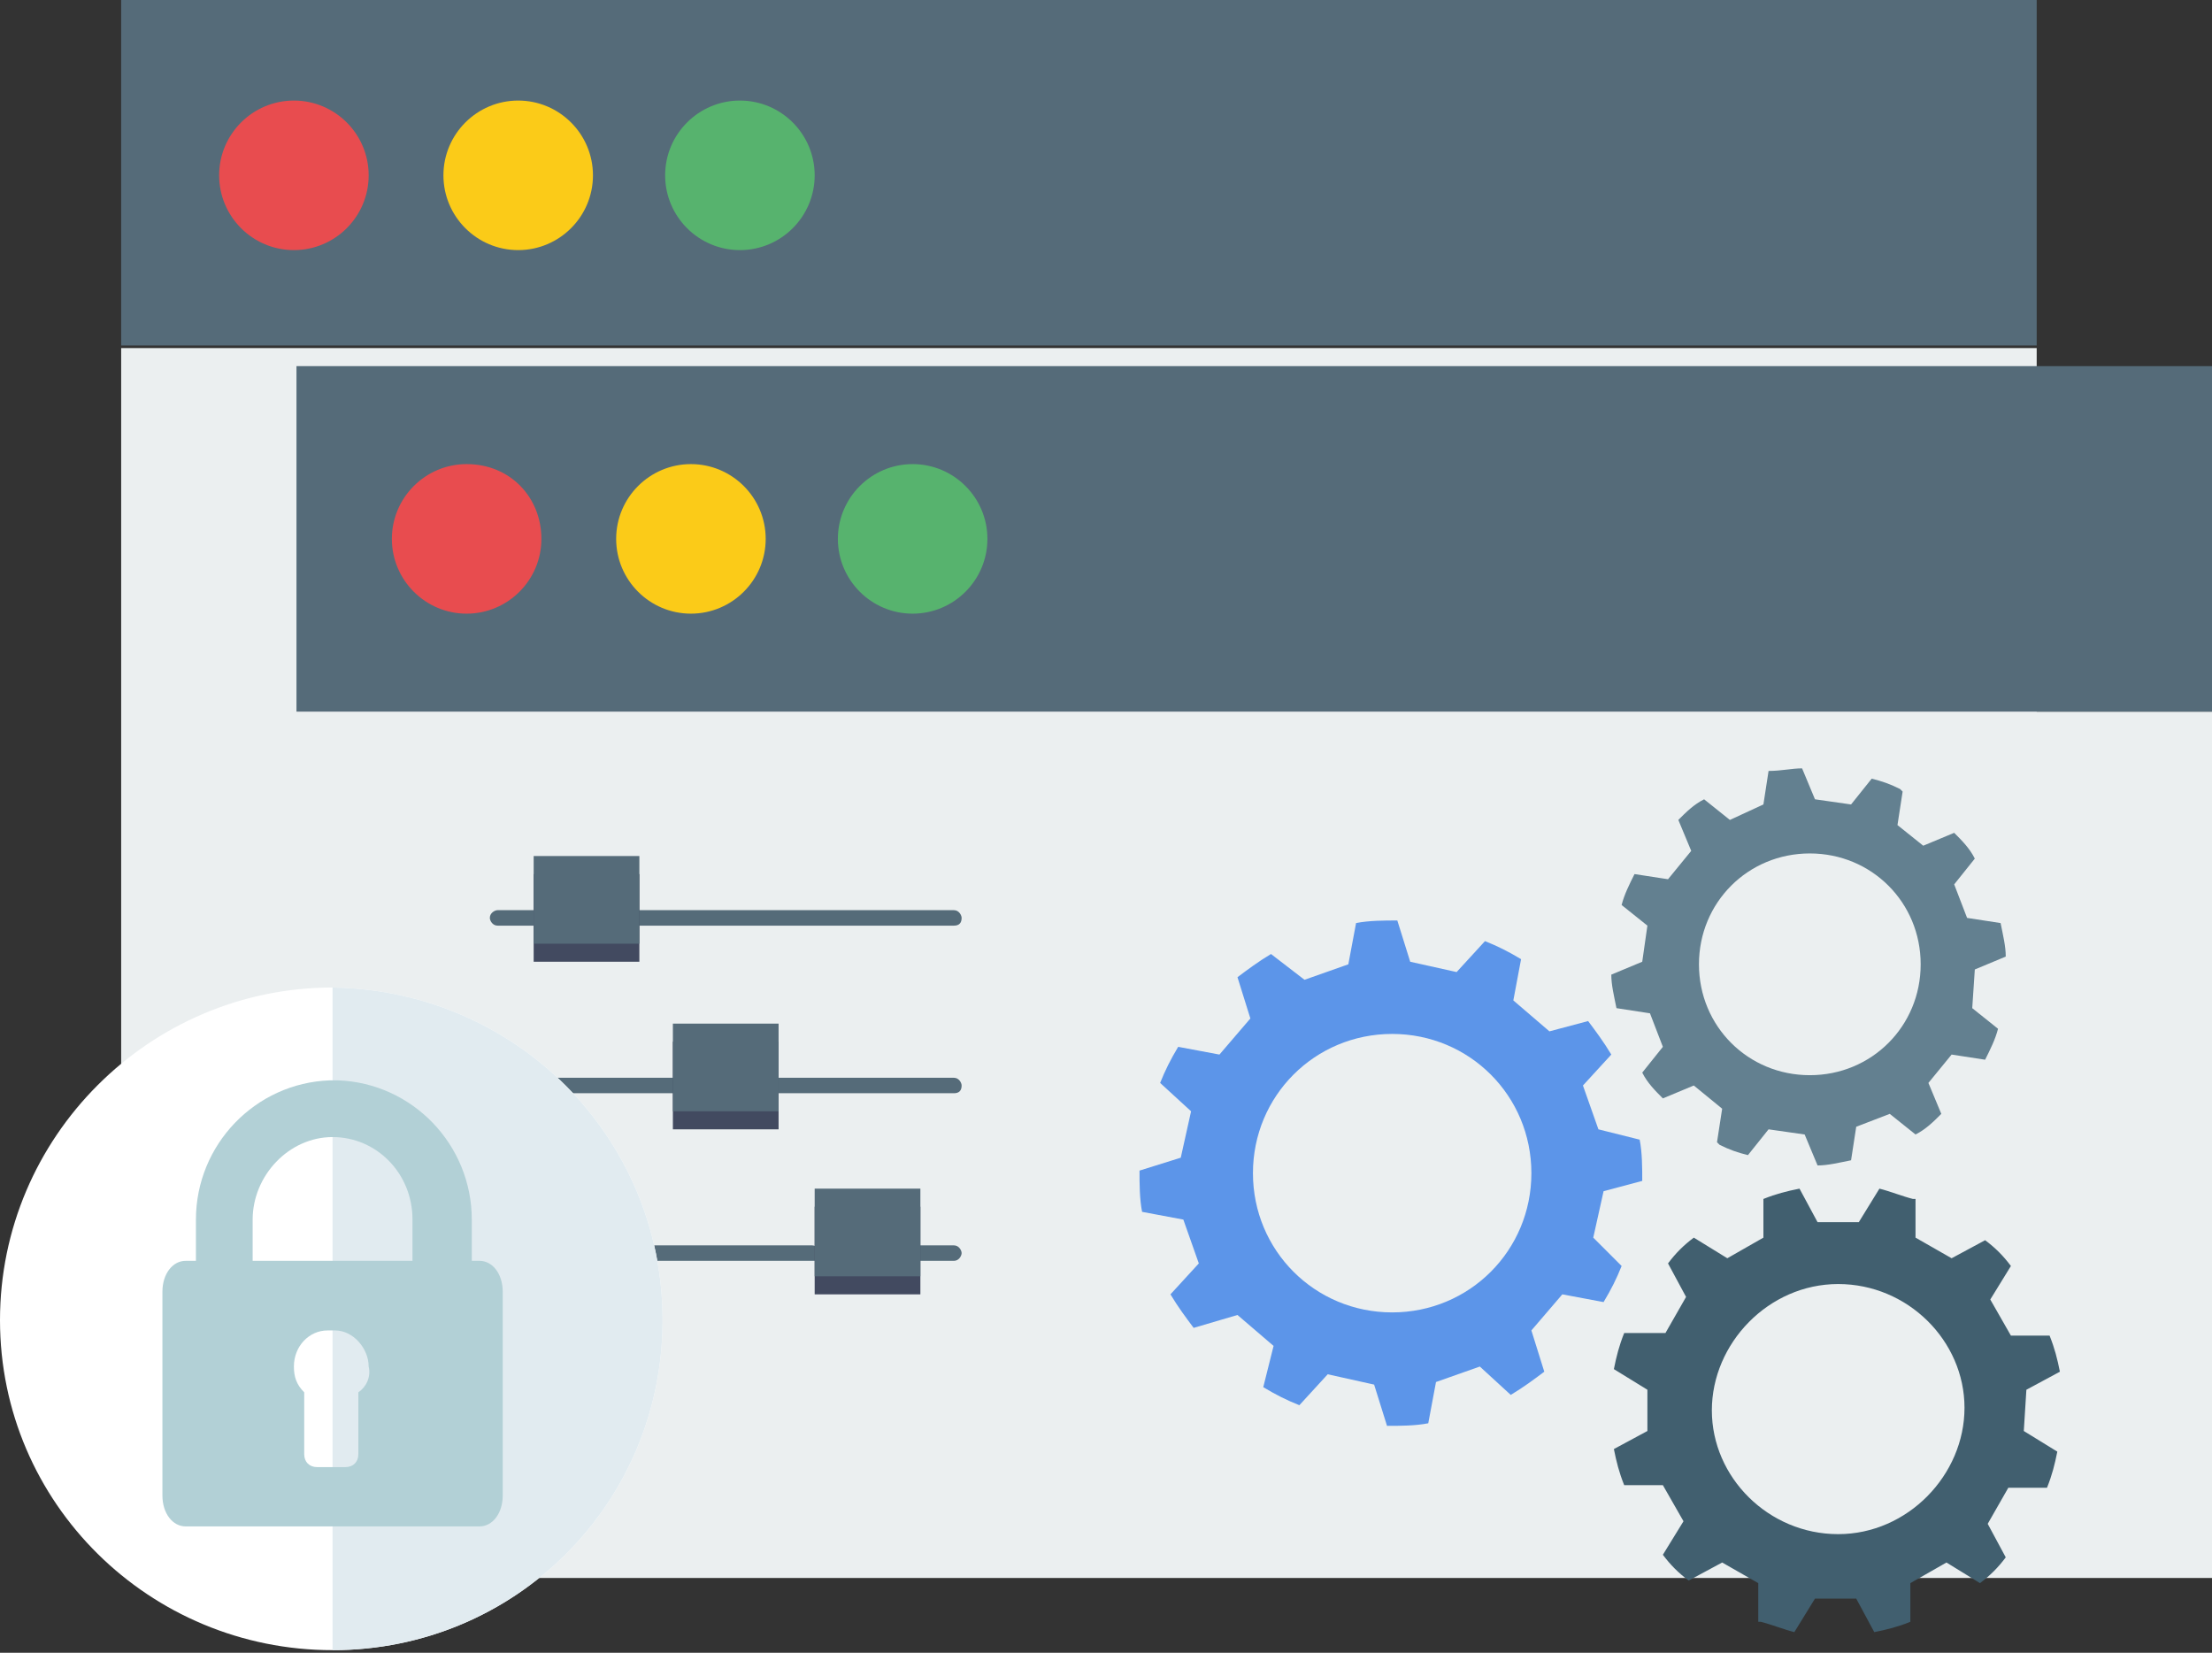 <?xml version="1.0" encoding="utf-8"?>
<!-- Generator: Adobe Illustrator 23.0.0, SVG Export Plug-In . SVG Version: 6.00 Build 0)  -->
<svg version="1.1" id="Слой_1" xmlns="http://www.w3.org/2000/svg" xmlns:xlink="http://www.w3.org/1999/xlink" x="0px" y="0px"
	 viewBox="0 0 85.8 64.1" style="enable-background:new 0 0 85.8 64.1;" xml:space="preserve">
<rect x="0" y="0" width="85.8" height="64.1" fill="#333333" stroke="none"/>
<style type="text/css">
	.st0{fill:#EBEFF0;}
	.st1{fill:#556B79;}
	.st2{fill:#E84C4F;}
	.st3{fill:#FBCB18;}
	.st4{fill:#57B36E;}
	.st5{fill:#415F6F;}
	.st6{fill:#5C95E9;}
	.st7{fill:#638090;}
	.st8{fill:#424A60;}
	.st9{fill:#FFFFFF;}
	.st10{fill:#E1EBF0;}
	.st11{fill:#B2D0D6;}
</style>
<title>shield</title>
<desc>Created with Sketch.</desc>
<g>
	<g>
		<rect x="4.7" y="13.5" class="st0" width="74.3" height="33.6"/>
		<rect x="4.7" class="st1" width="74.3" height="13.4"/>
		<path class="st2" d="M14.3,6.8c0,1.6-1.3,2.9-2.9,2.9S8.5,8.4,8.5,6.8s1.3-2.9,2.9-2.9C13,3.9,14.3,5.2,14.3,6.8L14.3,6.8z"/>
		<path class="st3" d="M23,6.8c0,1.6-1.3,2.9-2.9,2.9s-2.9-1.3-2.9-2.9s1.3-2.9,2.9-2.9C21.7,3.9,23,5.2,23,6.8L23,6.8z"/>
		<path class="st4" d="M31.6,6.8c0,1.6-1.3,2.9-2.9,2.9s-2.9-1.3-2.9-2.9s1.3-2.9,2.9-2.9C30.3,3.9,31.6,5.2,31.6,6.8L31.6,6.8z"/>
	</g>
	<g>
		<rect x="11.5" y="27.6" class="st0" width="74.3" height="33.6"/>
		<rect x="11.5" y="14.2" class="st1" width="74.3" height="13.4"/>
		<path class="st2" d="M21,20.9c0,1.6-1.3,2.9-2.9,2.9s-2.9-1.3-2.9-2.9s1.3-2.9,2.9-2.9C19.8,18,21,19.3,21,20.9L21,20.9z"/>
		<path class="st3" d="M29.7,20.9c0,1.6-1.3,2.9-2.9,2.9s-2.9-1.3-2.9-2.9s1.3-2.9,2.9-2.9C28.4,18,29.7,19.3,29.7,20.9L29.7,20.9z"
			/>
		<path class="st4" d="M38.3,20.9c0,1.6-1.3,2.9-2.9,2.9c-1.6,0-2.9-1.3-2.9-2.9s1.3-2.9,2.9-2.9S38.3,19.3,38.3,20.9L38.3,20.9z"/>
	</g>
	<g>
		<path class="st5" d="M78.6,53.9l1.3-0.7c-0.1-0.5-0.2-0.9-0.4-1.4H78l-0.8-1.4l0.8-1.3c-0.3-0.4-0.6-0.7-1-1l-1.3,0.7L74.3,48
			v-1.5h-0.1c-0.4-0.1-0.9-0.3-1.3-0.4l-0.8,1.3h-1.6l-0.7-1.3c-0.5,0.1-0.9,0.2-1.4,0.4V48L67,48.8L65.7,48c-0.4,0.3-0.7,0.6-1,1
			l0.7,1.3l-0.8,1.4H63c-0.2,0.5-0.3,0.9-0.4,1.4l1.3,0.8v1.6l-1.3,0.7c0.1,0.5,0.2,0.9,0.4,1.4h1.5l0.8,1.4l-0.8,1.3
			c0.3,0.4,0.6,0.7,1,1l1.3-0.7l1.4,0.8v1.5h0.1c0.4,0.1,0.9,0.3,1.3,0.4l0.8-1.3H72l0.7,1.3c0.5-0.1,0.9-0.2,1.4-0.4v-1.5l1.4-0.8
			l1.3,0.8c0.4-0.3,0.7-0.6,1-1l-0.7-1.3l0.8-1.4h1.5c0.2-0.5,0.3-0.9,0.4-1.4l-1.3-0.8L78.6,53.9L78.6,53.9z M71.3,59.5
			c-2.7,0-4.9-2.2-4.9-4.8s2.2-4.9,4.9-4.9c2.7,0,4.9,2.2,4.9,4.8S74,59.5,71.3,59.5L71.3,59.5z"/>
		<path class="st6" d="M63.7,45.8c0-0.5,0-1.1-0.1-1.6L62,43.8l-0.6-1.7l1.1-1.2c-0.3-0.5-0.6-0.9-0.9-1.3L60.1,40l-1.4-1.2l0.3-1.6
			c-0.5-0.3-0.9-0.5-1.4-0.7l-1.1,1.2l-1.8-0.4l-0.5-1.6c-0.5,0-1.1,0-1.6,0.1l-0.3,1.6L50.6,38l-1.3-1c-0.5,0.3-0.9,0.6-1.3,0.9
			l0.5,1.6l-1.2,1.4l-1.6-0.3c-0.3,0.5-0.5,0.9-0.7,1.4l1.2,1.1l-0.4,1.8l-1.6,0.5c0,0.5,0,1.1,0.1,1.6l1.6,0.3l0.6,1.7l-1.1,1.2
			c0.3,0.5,0.6,0.9,0.9,1.3L48,51l1.4,1.2L49,53.8c0.5,0.3,0.9,0.5,1.4,0.7l1.1-1.2l1.8,0.4l0.5,1.6c0.5,0,1.1,0,1.6-0.1l0.3-1.6
			l1.7-0.6l1.2,1.1c0.5-0.3,0.9-0.6,1.3-0.9l-0.5-1.6l1.2-1.4l1.6,0.3c0.3-0.5,0.5-0.9,0.7-1.4L61.8,48l0.4-1.8L63.7,45.8z M54,50.9
			c-3,0-5.4-2.4-5.4-5.4s2.4-5.4,5.4-5.4s5.4,2.4,5.4,5.4S57,50.9,54,50.9L54,50.9z"/>
		<path class="st7" d="M76.6,37.6l1.2-0.5c0-0.4-0.1-0.8-0.2-1.3l-1.3-0.2l-0.5-1.3l0.8-1c-0.2-0.4-0.5-0.7-0.8-1l-1.2,0.5l-1-0.8
			l0.2-1.3l-0.1-0.1c-0.4-0.2-0.7-0.3-1.1-0.4l-0.8,1L70.4,31l-0.5-1.2c-0.4,0-0.8,0.1-1.3,0.1l-0.2,1.3l-1.3,0.6l-1-0.8
			c-0.4,0.2-0.7,0.5-1,0.8l0.5,1.2l-0.9,1.1l-1.3-0.2c-0.2,0.4-0.4,0.8-0.5,1.2l1,0.8l-0.2,1.4l-1.2,0.5c0,0.4,0.1,0.8,0.2,1.3
			l1.3,0.2l0.5,1.3l-0.8,1c0.2,0.4,0.5,0.7,0.8,1l1.2-0.5l1.1,0.9l-0.2,1.3l0.1,0.1c0.4,0.2,0.7,0.3,1.1,0.4l0.8-1L70,44l0.5,1.2
			c0.4,0,0.8-0.1,1.3-0.2l0.2-1.3l1.3-0.5l1,0.8c0.4-0.2,0.7-0.5,1-0.8L74.8,42l0.9-1.1l1.3,0.2c0.2-0.4,0.4-0.8,0.5-1.2l-1-0.8
			L76.6,37.6z M70.2,41.7c-2.4,0-4.3-1.9-4.3-4.3c0-2.4,1.9-4.3,4.3-4.3s4.3,1.9,4.3,4.3S72.6,41.7,70.2,41.7L70.2,41.7z"/>
	</g>
	<g>
		<path class="st1" d="M37,35.9H24.8c-0.2,0-0.3-0.2-0.3-0.3c0-0.2,0.2-0.3,0.3-0.3H37c0.2,0,0.3,0.2,0.3,0.3
			C37.3,35.8,37.2,35.9,37,35.9L37,35.9z"/>
		<path class="st1" d="M20.7,35.9h-1.4c-0.2,0-0.3-0.2-0.3-0.3c0-0.2,0.2-0.3,0.3-0.3h1.4c0.2,0,0.3,0.2,0.3,0.3
			C21,35.8,20.9,35.9,20.7,35.9L20.7,35.9z"/>
		<path class="st1" d="M37,42.4h-6.8c-0.2,0-0.3-0.2-0.3-0.3c0-0.2,0.2-0.3,0.3-0.3H37c0.2,0,0.3,0.2,0.3,0.3
			C37.3,42.3,37.2,42.4,37,42.4L37,42.4z"/>
		<path class="st1" d="M26.1,42.4h-6.8c-0.2,0-0.3-0.2-0.3-0.3c0-0.2,0.2-0.3,0.3-0.3h6.8c0.2,0,0.3,0.2,0.3,0.3
			C26.5,42.3,26.3,42.4,26.1,42.4L26.1,42.4z"/>
		<path class="st1" d="M31.6,48.9H19.3c-0.2,0-0.3-0.2-0.3-0.3c0-0.2,0.2-0.3,0.3-0.3h12.2c0.2,0,0.3,0.2,0.3,0.3
			C31.9,48.7,31.7,48.9,31.6,48.9L31.6,48.9z"/>
		<path class="st1" d="M37,48.9h-1.4c-0.2,0-0.3-0.2-0.3-0.3c0-0.2,0.2-0.3,0.3-0.3H37c0.2,0,0.3,0.2,0.3,0.3S37.2,48.9,37,48.9
			L37,48.9z"/>
		<rect x="20.7" y="33.9" class="st8" width="4.1" height="3.4"/>
		<rect x="26.1" y="40.4" class="st8" width="4.1" height="3.4"/>
		<rect x="31.6" y="46.8" class="st8" width="4.1" height="3.4"/>
		<rect x="20.7" y="33.2" class="st1" width="4.1" height="3.4"/>
		<rect x="26.1" y="39.7" class="st1" width="4.1" height="3.4"/>
		<rect x="31.6" y="46.1" class="st1" width="4.1" height="3.4"/>
	</g>
	<g>
		<path class="st9" d="M25.7,51.2C25.7,58.3,20,64,12.9,64l0,0C5.8,64,0,58.3,0,51.2s5.8-12.9,12.9-12.9l0,0
			C20,38.4,25.7,44.1,25.7,51.2L25.7,51.2z"/>
		<path class="st10" d="M25.7,51.2C25.7,58.3,20,64,12.9,64V38.3C20,38.4,25.7,44.1,25.7,51.2L25.7,51.2z"/>
		<path class="st11" d="M18.6,48.9h-0.3v-1.6c0-2.9-2.3-5.3-5.2-5.4c-0.1,0-0.2,0-0.3,0c-2.9,0.1-5.2,2.5-5.2,5.4v1.6H7.2
			c-0.5,0-0.9,0.5-0.9,1.2V58c0,0.7,0.4,1.2,0.9,1.2h11.4c0.5,0,0.9-0.5,0.9-1.2v-7.9C19.5,49.4,19.1,48.9,18.6,48.9L18.6,48.9z
			 M13.9,54v2.4c0,0.3-0.2,0.5-0.5,0.5h-1.1c-0.3,0-0.5-0.2-0.5-0.5V54c-0.3-0.3-0.4-0.6-0.4-1c0-0.8,0.6-1.4,1.3-1.4
			c0.1,0,0.2,0,0.3,0c0.7,0,1.3,0.7,1.3,1.4C14.4,53.4,14.2,53.8,13.9,54L13.9,54z M16,48.9H9.8v-1.6c0-1.7,1.4-3.2,3.1-3.2
			s3.1,1.4,3.1,3.2V48.9z"/>
	</g>
</g>
</svg>
